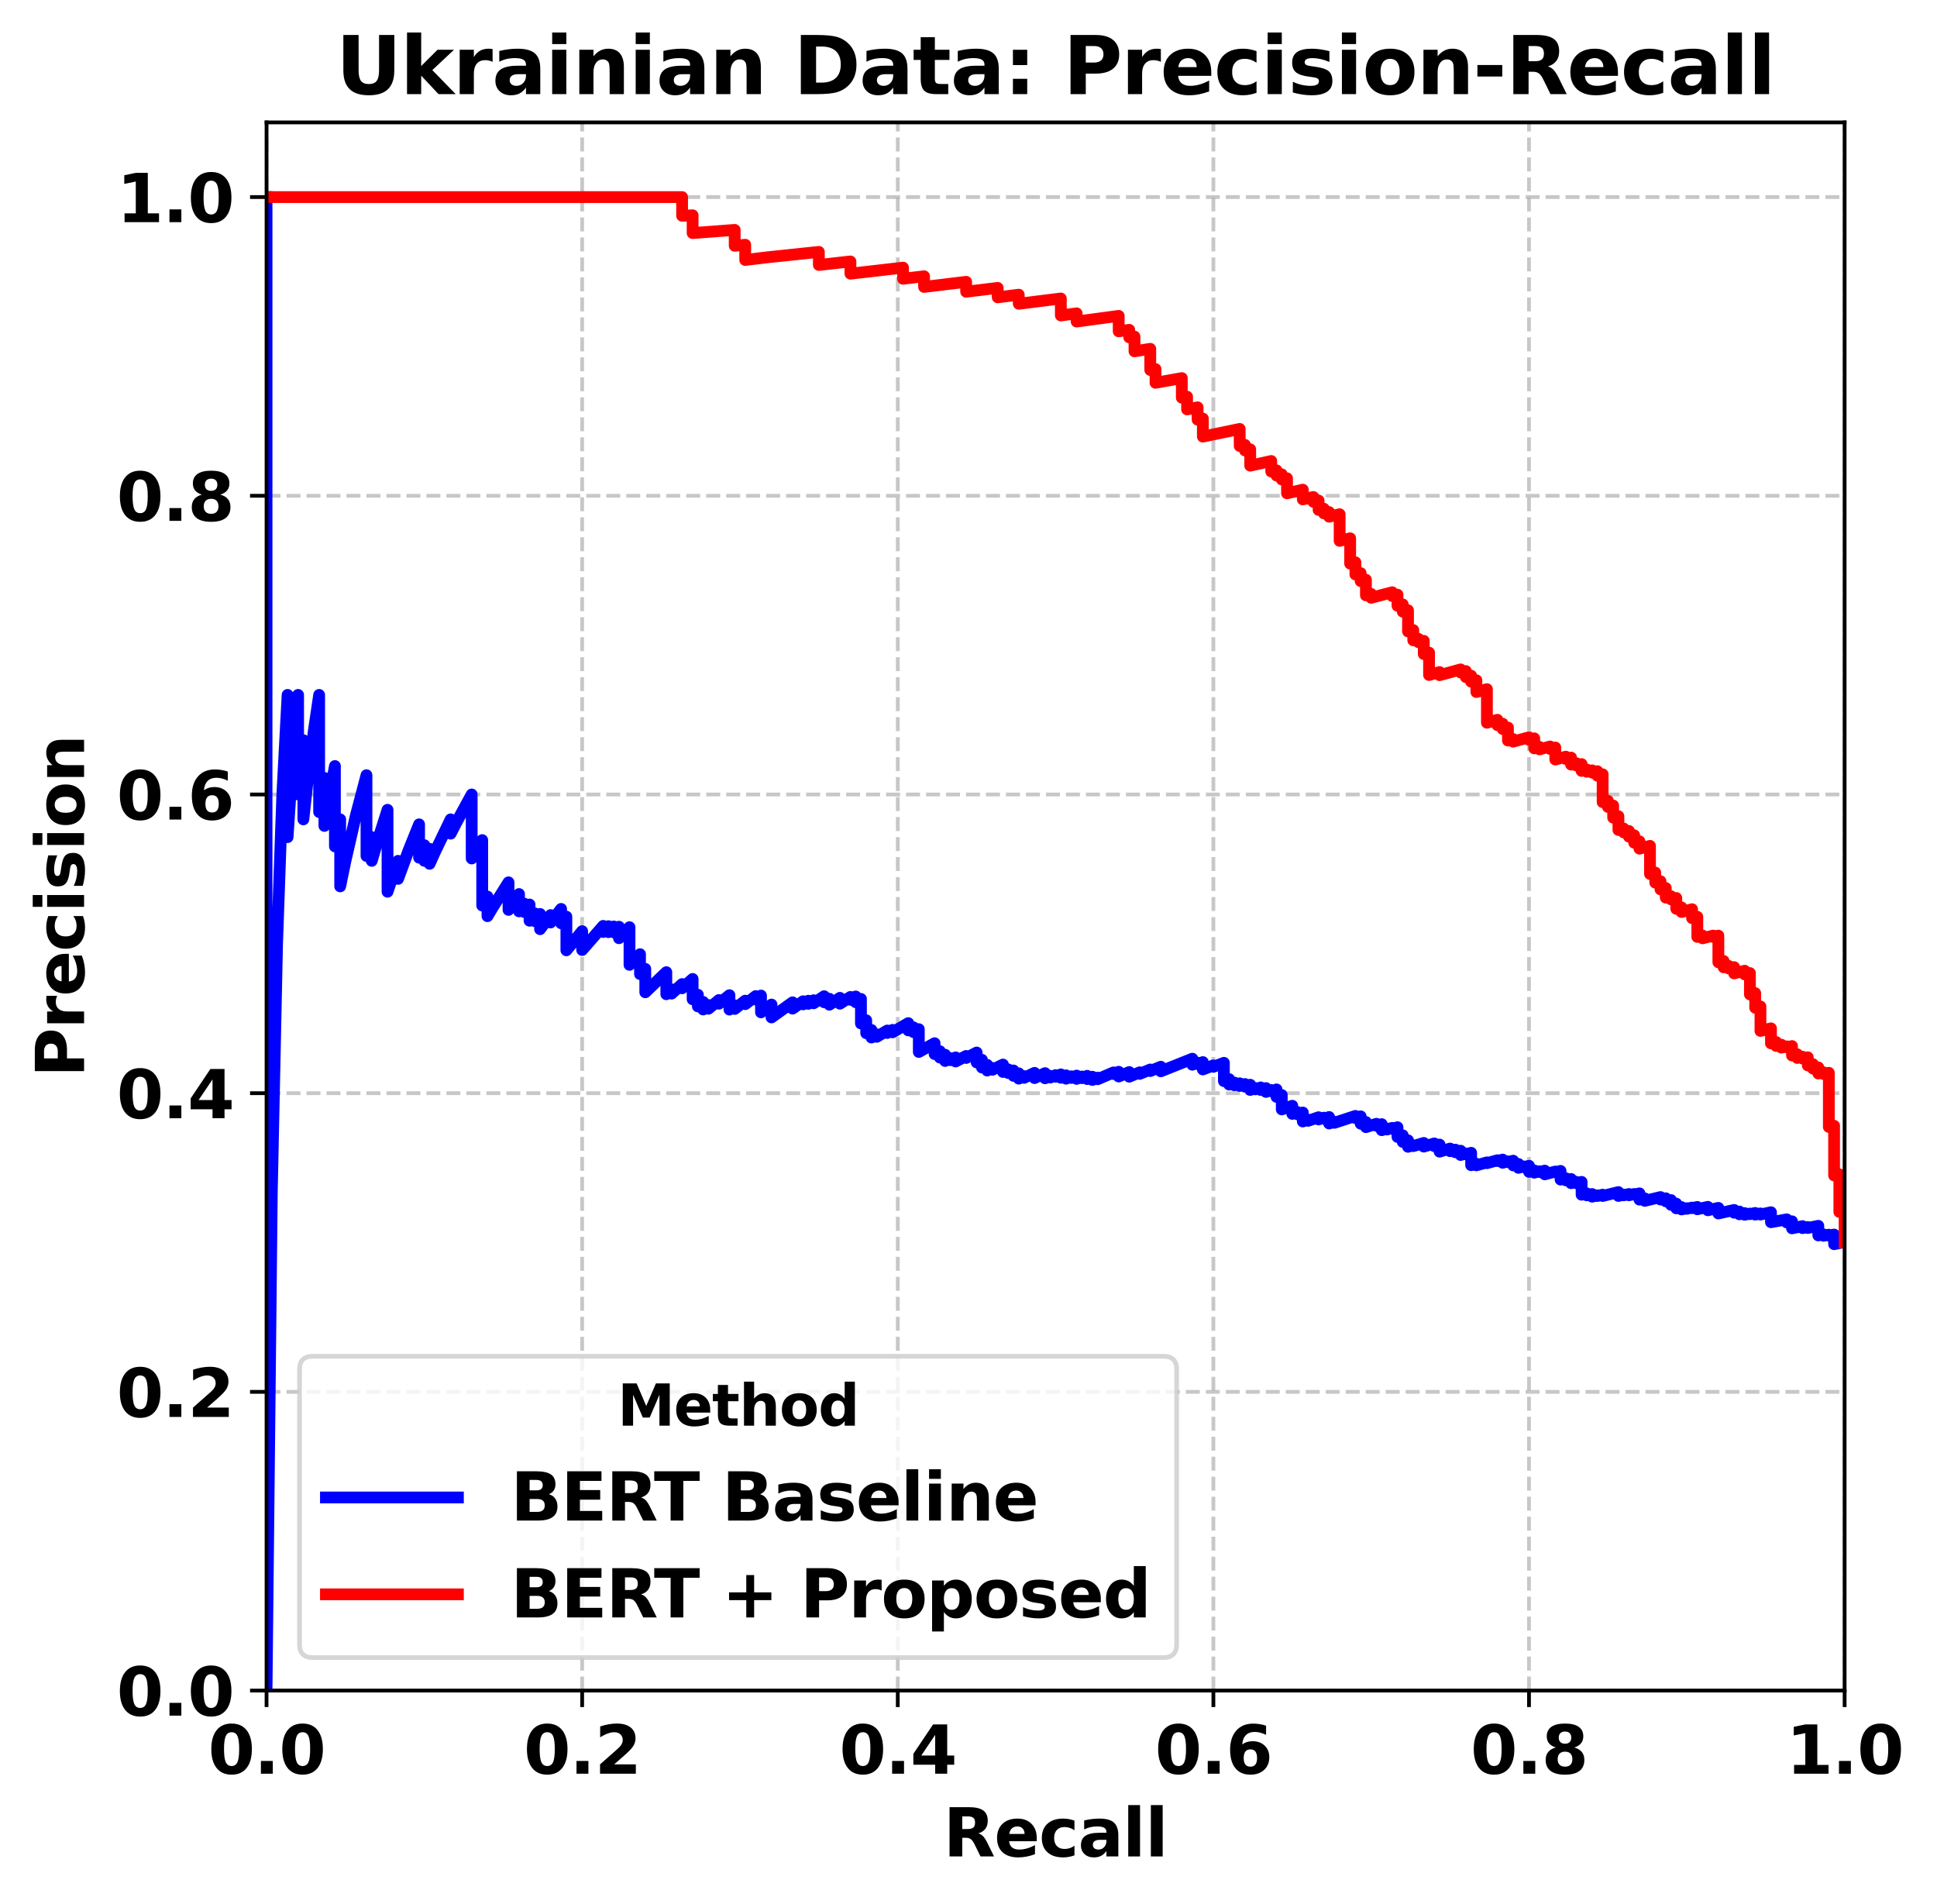 <?xml version="1.0" encoding="utf-8" standalone="no"?>
<!DOCTYPE svg PUBLIC "-//W3C//DTD SVG 1.1//EN"
  "http://www.w3.org/Graphics/SVG/1.1/DTD/svg11.dtd">
<svg xmlns:xlink="http://www.w3.org/1999/xlink" width="410.949pt" height="403.904pt" viewBox="0 0 410.949 403.904" xmlns="http://www.w3.org/2000/svg" version="1.1">
 <defs>
  <style type="text/css">*{stroke-linejoin: round; stroke-linecap: butt}</style>
 </defs>
 <g id="figure_1">
  <g id="patch_1">
   <path d="M 0 403.904 
L 410.949 403.904 
L 410.949 0 
L 0 0 
z
" style="fill: #ffffff"/>
  </g>
  <g id="axes_1">
   <g id="patch_2">
    <path d="M 56.549 358.605 
L 391.349 358.605 
L 391.349 25.965 
L 56.549 25.965 
z
" style="fill: #ffffff"/>
   </g>
   <g id="matplotlib.axis_1">
    <g id="xtick_1">
     <g id="line2d_1">
      <path d="M 56.549 358.605 
L 56.549 25.965 
" clip-path="url(#p1d63644ba1)" style="fill: none; stroke-dasharray: 2.96,1.28; stroke-dashoffset: 0; stroke: #b0b0b0; stroke-opacity: 0.7; stroke-width: 0.8"/>
     </g>
     <g id="line2d_2">
      <defs>
       <path id="m9927cd997a" d="M 0 0 
L 0 3.5 
" style="stroke: #000000; stroke-width: 0.8"/>
      </defs>
      <g>
       <use xlink:href="#m9927cd997a" x="56.549" y="358.605" style="stroke: #000000; stroke-width: 0.8"/>
      </g>
     </g>
     <g id="text_1">
      <!-- 0.0 -->
      <g transform="translate(44.149 376.243) scale(0.14 -0.14)">
       <defs>
        <path id="DejaVuSans-Bold-30" d="M 2944 2338 
Q 2944 3213 2780 3570 
Q 2616 3928 2228 3928 
Q 1841 3928 1675 3570 
Q 1509 3213 1509 2338 
Q 1509 1453 1675 1090 
Q 1841 728 2228 728 
Q 2613 728 2778 1090 
Q 2944 1453 2944 2338 
z
M 4147 2328 
Q 4147 1169 3647 539 
Q 3147 -91 2228 -91 
Q 1306 -91 806 539 
Q 306 1169 306 2328 
Q 306 3491 806 4120 
Q 1306 4750 2228 4750 
Q 3147 4750 3647 4120 
Q 4147 3491 4147 2328 
z
" transform="scale(0.016)"/>
        <path id="DejaVuSans-Bold-2e" d="M 653 1209 
L 1778 1209 
L 1778 0 
L 653 0 
L 653 1209 
z
" transform="scale(0.016)"/>
       </defs>
       <use xlink:href="#DejaVuSans-Bold-30"/>
       <use xlink:href="#DejaVuSans-Bold-2e" x="69.58"/>
       <use xlink:href="#DejaVuSans-Bold-30" x="107.568"/>
      </g>
     </g>
    </g>
    <g id="xtick_2">
     <g id="line2d_3">
      <path d="M 123.509 358.605 
L 123.509 25.965 
" clip-path="url(#p1d63644ba1)" style="fill: none; stroke-dasharray: 2.96,1.28; stroke-dashoffset: 0; stroke: #b0b0b0; stroke-opacity: 0.7; stroke-width: 0.8"/>
     </g>
     <g id="line2d_4">
      <g>
       <use xlink:href="#m9927cd997a" x="123.509" y="358.605" style="stroke: #000000; stroke-width: 0.8"/>
      </g>
     </g>
     <g id="text_2">
      <!-- 0.2 -->
      <g transform="translate(111.109 376.243) scale(0.14 -0.14)">
       <defs>
        <path id="DejaVuSans-Bold-32" d="M 1844 884 
L 3897 884 
L 3897 0 
L 506 0 
L 506 884 
L 2209 2388 
Q 2438 2594 2547 2791 
Q 2656 2988 2656 3200 
Q 2656 3528 2436 3728 
Q 2216 3928 1850 3928 
Q 1569 3928 1234 3808 
Q 900 3688 519 3450 
L 519 4475 
Q 925 4609 1322 4679 
Q 1719 4750 2100 4750 
Q 2938 4750 3402 4381 
Q 3866 4013 3866 3353 
Q 3866 2972 3669 2642 
Q 3472 2313 2841 1759 
L 1844 884 
z
" transform="scale(0.016)"/>
       </defs>
       <use xlink:href="#DejaVuSans-Bold-30"/>
       <use xlink:href="#DejaVuSans-Bold-2e" x="69.58"/>
       <use xlink:href="#DejaVuSans-Bold-32" x="107.568"/>
      </g>
     </g>
    </g>
    <g id="xtick_3">
     <g id="line2d_5">
      <path d="M 190.469 358.605 
L 190.469 25.965 
" clip-path="url(#p1d63644ba1)" style="fill: none; stroke-dasharray: 2.96,1.28; stroke-dashoffset: 0; stroke: #b0b0b0; stroke-opacity: 0.7; stroke-width: 0.8"/>
     </g>
     <g id="line2d_6">
      <g>
       <use xlink:href="#m9927cd997a" x="190.469" y="358.605" style="stroke: #000000; stroke-width: 0.8"/>
      </g>
     </g>
     <g id="text_3">
      <!-- 0.4 -->
      <g transform="translate(178.069 376.243) scale(0.14 -0.14)">
       <defs>
        <path id="DejaVuSans-Bold-34" d="M 2356 3675 
L 1038 1722 
L 2356 1722 
L 2356 3675 
z
M 2156 4666 
L 3494 4666 
L 3494 1722 
L 4159 1722 
L 4159 850 
L 3494 850 
L 3494 0 
L 2356 0 
L 2356 850 
L 288 850 
L 288 1881 
L 2156 4666 
z
" transform="scale(0.016)"/>
       </defs>
       <use xlink:href="#DejaVuSans-Bold-30"/>
       <use xlink:href="#DejaVuSans-Bold-2e" x="69.58"/>
       <use xlink:href="#DejaVuSans-Bold-34" x="107.568"/>
      </g>
     </g>
    </g>
    <g id="xtick_4">
     <g id="line2d_7">
      <path d="M 257.429 358.605 
L 257.429 25.965 
" clip-path="url(#p1d63644ba1)" style="fill: none; stroke-dasharray: 2.96,1.28; stroke-dashoffset: 0; stroke: #b0b0b0; stroke-opacity: 0.7; stroke-width: 0.8"/>
     </g>
     <g id="line2d_8">
      <g>
       <use xlink:href="#m9927cd997a" x="257.429" y="358.605" style="stroke: #000000; stroke-width: 0.8"/>
      </g>
     </g>
     <g id="text_4">
      <!-- 0.6 -->
      <g transform="translate(245.029 376.243) scale(0.14 -0.14)">
       <defs>
        <path id="DejaVuSans-Bold-36" d="M 2316 2303 
Q 2000 2303 1842 2098 
Q 1684 1894 1684 1484 
Q 1684 1075 1842 870 
Q 2000 666 2316 666 
Q 2634 666 2792 870 
Q 2950 1075 2950 1484 
Q 2950 1894 2792 2098 
Q 2634 2303 2316 2303 
z
M 3803 4544 
L 3803 3681 
Q 3506 3822 3243 3889 
Q 2981 3956 2731 3956 
Q 2194 3956 1894 3657 
Q 1594 3359 1544 2772 
Q 1750 2925 1990 3001 
Q 2231 3078 2516 3078 
Q 3231 3078 3670 2659 
Q 4109 2241 4109 1563 
Q 4109 813 3618 361 
Q 3128 -91 2303 -91 
Q 1394 -91 895 523 
Q 397 1138 397 2266 
Q 397 3422 980 4083 
Q 1563 4744 2578 4744 
Q 2900 4744 3203 4694 
Q 3506 4644 3803 4544 
z
" transform="scale(0.016)"/>
       </defs>
       <use xlink:href="#DejaVuSans-Bold-30"/>
       <use xlink:href="#DejaVuSans-Bold-2e" x="69.58"/>
       <use xlink:href="#DejaVuSans-Bold-36" x="107.568"/>
      </g>
     </g>
    </g>
    <g id="xtick_5">
     <g id="line2d_9">
      <path d="M 324.389 358.605 
L 324.389 25.965 
" clip-path="url(#p1d63644ba1)" style="fill: none; stroke-dasharray: 2.96,1.28; stroke-dashoffset: 0; stroke: #b0b0b0; stroke-opacity: 0.7; stroke-width: 0.8"/>
     </g>
     <g id="line2d_10">
      <g>
       <use xlink:href="#m9927cd997a" x="324.389" y="358.605" style="stroke: #000000; stroke-width: 0.8"/>
      </g>
     </g>
     <g id="text_5">
      <!-- 0.8 -->
      <g transform="translate(311.989 376.243) scale(0.14 -0.14)">
       <defs>
        <path id="DejaVuSans-Bold-38" d="M 2228 2088 
Q 1891 2088 1709 1903 
Q 1528 1719 1528 1375 
Q 1528 1031 1709 848 
Q 1891 666 2228 666 
Q 2563 666 2741 848 
Q 2919 1031 2919 1375 
Q 2919 1722 2741 1905 
Q 2563 2088 2228 2088 
z
M 1350 2484 
Q 925 2613 709 2878 
Q 494 3144 494 3541 
Q 494 4131 934 4440 
Q 1375 4750 2228 4750 
Q 3075 4750 3515 4442 
Q 3956 4134 3956 3541 
Q 3956 3144 3739 2878 
Q 3522 2613 3097 2484 
Q 3572 2353 3814 2058 
Q 4056 1763 4056 1313 
Q 4056 619 3595 264 
Q 3134 -91 2228 -91 
Q 1319 -91 855 264 
Q 391 619 391 1313 
Q 391 1763 633 2058 
Q 875 2353 1350 2484 
z
M 1631 3419 
Q 1631 3141 1786 2991 
Q 1941 2841 2228 2841 
Q 2509 2841 2662 2991 
Q 2816 3141 2816 3419 
Q 2816 3697 2662 3845 
Q 2509 3994 2228 3994 
Q 1941 3994 1786 3844 
Q 1631 3694 1631 3419 
z
" transform="scale(0.016)"/>
       </defs>
       <use xlink:href="#DejaVuSans-Bold-30"/>
       <use xlink:href="#DejaVuSans-Bold-2e" x="69.58"/>
       <use xlink:href="#DejaVuSans-Bold-38" x="107.568"/>
      </g>
     </g>
    </g>
    <g id="xtick_6">
     <g id="line2d_11">
      <path d="M 391.349 358.605 
L 391.349 25.965 
" clip-path="url(#p1d63644ba1)" style="fill: none; stroke-dasharray: 2.96,1.28; stroke-dashoffset: 0; stroke: #b0b0b0; stroke-opacity: 0.7; stroke-width: 0.8"/>
     </g>
     <g id="line2d_12">
      <g>
       <use xlink:href="#m9927cd997a" x="391.349" y="358.605" style="stroke: #000000; stroke-width: 0.8"/>
      </g>
     </g>
     <g id="text_6">
      <!-- 1.0 -->
      <g transform="translate(378.949 376.243) scale(0.14 -0.14)">
       <defs>
        <path id="DejaVuSans-Bold-31" d="M 750 831 
L 1813 831 
L 1813 3847 
L 722 3622 
L 722 4441 
L 1806 4666 
L 2950 4666 
L 2950 831 
L 4013 831 
L 4013 0 
L 750 0 
L 750 831 
z
" transform="scale(0.016)"/>
       </defs>
       <use xlink:href="#DejaVuSans-Bold-31"/>
       <use xlink:href="#DejaVuSans-Bold-2e" x="69.58"/>
       <use xlink:href="#DejaVuSans-Bold-30" x="107.568"/>
      </g>
     </g>
    </g>
    <g id="text_7">
     <!-- Recall -->
     <g transform="translate(200.138 393.793) scale(0.14 -0.14)">
      <defs>
       <path id="DejaVuSans-Bold-52" d="M 2297 2597 
Q 2675 2597 2839 2737 
Q 3003 2878 3003 3200 
Q 3003 3519 2839 3656 
Q 2675 3794 2297 3794 
L 1791 3794 
L 1791 2597 
L 2297 2597 
z
M 1791 1766 
L 1791 0 
L 588 0 
L 588 4666 
L 2425 4666 
Q 3347 4666 3776 4356 
Q 4206 4047 4206 3378 
Q 4206 2916 3982 2619 
Q 3759 2322 3309 2181 
Q 3556 2125 3751 1926 
Q 3947 1728 4147 1325 
L 4800 0 
L 3519 0 
L 2950 1159 
Q 2778 1509 2601 1637 
Q 2425 1766 2131 1766 
L 1791 1766 
z
" transform="scale(0.016)"/>
       <path id="DejaVuSans-Bold-65" d="M 4031 1759 
L 4031 1441 
L 1416 1441 
Q 1456 1047 1700 850 
Q 1944 653 2381 653 
Q 2734 653 3104 758 
Q 3475 863 3866 1075 
L 3866 213 
Q 3469 63 3072 -14 
Q 2675 -91 2278 -91 
Q 1328 -91 801 392 
Q 275 875 275 1747 
Q 275 2603 792 3093 
Q 1309 3584 2216 3584 
Q 3041 3584 3536 3087 
Q 4031 2591 4031 1759 
z
M 2881 2131 
Q 2881 2450 2695 2645 
Q 2509 2841 2209 2841 
Q 1884 2841 1681 2658 
Q 1478 2475 1428 2131 
L 2881 2131 
z
" transform="scale(0.016)"/>
       <path id="DejaVuSans-Bold-63" d="M 3366 3391 
L 3366 2478 
Q 3138 2634 2908 2709 
Q 2678 2784 2431 2784 
Q 1963 2784 1702 2511 
Q 1441 2238 1441 1747 
Q 1441 1256 1702 982 
Q 1963 709 2431 709 
Q 2694 709 2930 787 
Q 3166 866 3366 1019 
L 3366 103 
Q 3103 6 2833 -42 
Q 2563 -91 2291 -91 
Q 1344 -91 809 395 
Q 275 881 275 1747 
Q 275 2613 809 3098 
Q 1344 3584 2291 3584 
Q 2566 3584 2833 3536 
Q 3100 3488 3366 3391 
z
" transform="scale(0.016)"/>
       <path id="DejaVuSans-Bold-61" d="M 2106 1575 
Q 1756 1575 1579 1456 
Q 1403 1338 1403 1106 
Q 1403 894 1545 773 
Q 1688 653 1941 653 
Q 2256 653 2472 879 
Q 2688 1106 2688 1447 
L 2688 1575 
L 2106 1575 
z
M 3816 1997 
L 3816 0 
L 2688 0 
L 2688 519 
Q 2463 200 2181 54 
Q 1900 -91 1497 -91 
Q 953 -91 614 226 
Q 275 544 275 1050 
Q 275 1666 698 1953 
Q 1122 2241 2028 2241 
L 2688 2241 
L 2688 2328 
Q 2688 2594 2478 2717 
Q 2269 2841 1825 2841 
Q 1466 2841 1156 2769 
Q 847 2697 581 2553 
L 581 3406 
Q 941 3494 1303 3539 
Q 1666 3584 2028 3584 
Q 2975 3584 3395 3211 
Q 3816 2838 3816 1997 
z
" transform="scale(0.016)"/>
       <path id="DejaVuSans-Bold-6c" d="M 538 4863 
L 1656 4863 
L 1656 0 
L 538 0 
L 538 4863 
z
" transform="scale(0.016)"/>
      </defs>
      <use xlink:href="#DejaVuSans-Bold-52"/>
      <use xlink:href="#DejaVuSans-Bold-65" x="77.002"/>
      <use xlink:href="#DejaVuSans-Bold-63" x="144.824"/>
      <use xlink:href="#DejaVuSans-Bold-61" x="204.102"/>
      <use xlink:href="#DejaVuSans-Bold-6c" x="271.582"/>
      <use xlink:href="#DejaVuSans-Bold-6c" x="305.859"/>
     </g>
    </g>
   </g>
   <g id="matplotlib.axis_2">
    <g id="ytick_1">
     <g id="line2d_13">
      <path d="M 56.549 358.605 
L 391.349 358.605 
" clip-path="url(#p1d63644ba1)" style="fill: none; stroke-dasharray: 2.96,1.28; stroke-dashoffset: 0; stroke: #b0b0b0; stroke-opacity: 0.7; stroke-width: 0.8"/>
     </g>
     <g id="line2d_14">
      <defs>
       <path id="m880a84d502" d="M 0 0 
L -3.5 0 
" style="stroke: #000000; stroke-width: 0.8"/>
      </defs>
      <g>
       <use xlink:href="#m880a84d502" x="56.549" y="358.605" style="stroke: #000000; stroke-width: 0.8"/>
      </g>
     </g>
     <g id="text_8">
      <!-- 0.0 -->
      <g transform="translate(24.749 363.924) scale(0.14 -0.14)">
       <use xlink:href="#DejaVuSans-Bold-30"/>
       <use xlink:href="#DejaVuSans-Bold-2e" x="69.58"/>
       <use xlink:href="#DejaVuSans-Bold-30" x="107.568"/>
      </g>
     </g>
    </g>
    <g id="ytick_2">
     <g id="line2d_15">
      <path d="M 56.549 295.245 
L 391.349 295.245 
" clip-path="url(#p1d63644ba1)" style="fill: none; stroke-dasharray: 2.96,1.28; stroke-dashoffset: 0; stroke: #b0b0b0; stroke-opacity: 0.7; stroke-width: 0.8"/>
     </g>
     <g id="line2d_16">
      <g>
       <use xlink:href="#m880a84d502" x="56.549" y="295.245" style="stroke: #000000; stroke-width: 0.8"/>
      </g>
     </g>
     <g id="text_9">
      <!-- 0.2 -->
      <g transform="translate(24.749 300.564) scale(0.14 -0.14)">
       <use xlink:href="#DejaVuSans-Bold-30"/>
       <use xlink:href="#DejaVuSans-Bold-2e" x="69.58"/>
       <use xlink:href="#DejaVuSans-Bold-32" x="107.568"/>
      </g>
     </g>
    </g>
    <g id="ytick_3">
     <g id="line2d_17">
      <path d="M 56.549 231.885 
L 391.349 231.885 
" clip-path="url(#p1d63644ba1)" style="fill: none; stroke-dasharray: 2.96,1.28; stroke-dashoffset: 0; stroke: #b0b0b0; stroke-opacity: 0.7; stroke-width: 0.8"/>
     </g>
     <g id="line2d_18">
      <g>
       <use xlink:href="#m880a84d502" x="56.549" y="231.885" style="stroke: #000000; stroke-width: 0.8"/>
      </g>
     </g>
     <g id="text_10">
      <!-- 0.4 -->
      <g transform="translate(24.749 237.204) scale(0.14 -0.14)">
       <use xlink:href="#DejaVuSans-Bold-30"/>
       <use xlink:href="#DejaVuSans-Bold-2e" x="69.58"/>
       <use xlink:href="#DejaVuSans-Bold-34" x="107.568"/>
      </g>
     </g>
    </g>
    <g id="ytick_4">
     <g id="line2d_19">
      <path d="M 56.549 168.525 
L 391.349 168.525 
" clip-path="url(#p1d63644ba1)" style="fill: none; stroke-dasharray: 2.96,1.28; stroke-dashoffset: 0; stroke: #b0b0b0; stroke-opacity: 0.7; stroke-width: 0.8"/>
     </g>
     <g id="line2d_20">
      <g>
       <use xlink:href="#m880a84d502" x="56.549" y="168.525" style="stroke: #000000; stroke-width: 0.8"/>
      </g>
     </g>
     <g id="text_11">
      <!-- 0.6 -->
      <g transform="translate(24.749 173.844) scale(0.14 -0.14)">
       <use xlink:href="#DejaVuSans-Bold-30"/>
       <use xlink:href="#DejaVuSans-Bold-2e" x="69.58"/>
       <use xlink:href="#DejaVuSans-Bold-36" x="107.568"/>
      </g>
     </g>
    </g>
    <g id="ytick_5">
     <g id="line2d_21">
      <path d="M 56.549 105.165 
L 391.349 105.165 
" clip-path="url(#p1d63644ba1)" style="fill: none; stroke-dasharray: 2.96,1.28; stroke-dashoffset: 0; stroke: #b0b0b0; stroke-opacity: 0.7; stroke-width: 0.8"/>
     </g>
     <g id="line2d_22">
      <g>
       <use xlink:href="#m880a84d502" x="56.549" y="105.165" style="stroke: #000000; stroke-width: 0.8"/>
      </g>
     </g>
     <g id="text_12">
      <!-- 0.8 -->
      <g transform="translate(24.749 110.484) scale(0.14 -0.14)">
       <use xlink:href="#DejaVuSans-Bold-30"/>
       <use xlink:href="#DejaVuSans-Bold-2e" x="69.58"/>
       <use xlink:href="#DejaVuSans-Bold-38" x="107.568"/>
      </g>
     </g>
    </g>
    <g id="ytick_6">
     <g id="line2d_23">
      <path d="M 56.549 41.805 
L 391.349 41.805 
" clip-path="url(#p1d63644ba1)" style="fill: none; stroke-dasharray: 2.96,1.28; stroke-dashoffset: 0; stroke: #b0b0b0; stroke-opacity: 0.7; stroke-width: 0.8"/>
     </g>
     <g id="line2d_24">
      <g>
       <use xlink:href="#m880a84d502" x="56.549" y="41.805" style="stroke: #000000; stroke-width: 0.8"/>
      </g>
     </g>
     <g id="text_13">
      <!-- 1.0 -->
      <g transform="translate(24.749 47.124) scale(0.14 -0.14)">
       <use xlink:href="#DejaVuSans-Bold-31"/>
       <use xlink:href="#DejaVuSans-Bold-2e" x="69.58"/>
       <use xlink:href="#DejaVuSans-Bold-30" x="107.568"/>
      </g>
     </g>
    </g>
    <g id="text_14">
     <!-- Precision -->
     <g transform="translate(17.838 228.524) rotate(-90) scale(0.14 -0.14)">
      <defs>
       <path id="DejaVuSans-Bold-50" d="M 588 4666 
L 2584 4666 
Q 3475 4666 3951 4270 
Q 4428 3875 4428 3144 
Q 4428 2409 3951 2014 
Q 3475 1619 2584 1619 
L 1791 1619 
L 1791 0 
L 588 0 
L 588 4666 
z
M 1791 3794 
L 1791 2491 
L 2456 2491 
Q 2806 2491 2997 2661 
Q 3188 2831 3188 3144 
Q 3188 3456 2997 3625 
Q 2806 3794 2456 3794 
L 1791 3794 
z
" transform="scale(0.016)"/>
       <path id="DejaVuSans-Bold-72" d="M 3138 2547 
Q 2991 2616 2845 2648 
Q 2700 2681 2553 2681 
Q 2122 2681 1889 2404 
Q 1656 2128 1656 1613 
L 1656 0 
L 538 0 
L 538 3500 
L 1656 3500 
L 1656 2925 
Q 1872 3269 2151 3426 
Q 2431 3584 2822 3584 
Q 2878 3584 2943 3579 
Q 3009 3575 3134 3559 
L 3138 2547 
z
" transform="scale(0.016)"/>
       <path id="DejaVuSans-Bold-69" d="M 538 3500 
L 1656 3500 
L 1656 0 
L 538 0 
L 538 3500 
z
M 538 4863 
L 1656 4863 
L 1656 3950 
L 538 3950 
L 538 4863 
z
" transform="scale(0.016)"/>
       <path id="DejaVuSans-Bold-73" d="M 3272 3391 
L 3272 2541 
Q 2913 2691 2578 2766 
Q 2244 2841 1947 2841 
Q 1628 2841 1473 2761 
Q 1319 2681 1319 2516 
Q 1319 2381 1436 2309 
Q 1553 2238 1856 2203 
L 2053 2175 
Q 2913 2066 3209 1816 
Q 3506 1566 3506 1031 
Q 3506 472 3093 190 
Q 2681 -91 1863 -91 
Q 1516 -91 1145 -36 
Q 775 19 384 128 
L 384 978 
Q 719 816 1070 734 
Q 1422 653 1784 653 
Q 2113 653 2278 743 
Q 2444 834 2444 1013 
Q 2444 1163 2330 1236 
Q 2216 1309 1875 1350 
L 1678 1375 
Q 931 1469 631 1722 
Q 331 1975 331 2491 
Q 331 3047 712 3315 
Q 1094 3584 1881 3584 
Q 2191 3584 2531 3537 
Q 2872 3491 3272 3391 
z
" transform="scale(0.016)"/>
       <path id="DejaVuSans-Bold-6f" d="M 2203 2784 
Q 1831 2784 1636 2517 
Q 1441 2250 1441 1747 
Q 1441 1244 1636 976 
Q 1831 709 2203 709 
Q 2569 709 2762 976 
Q 2956 1244 2956 1747 
Q 2956 2250 2762 2517 
Q 2569 2784 2203 2784 
z
M 2203 3584 
Q 3106 3584 3614 3096 
Q 4122 2609 4122 1747 
Q 4122 884 3614 396 
Q 3106 -91 2203 -91 
Q 1297 -91 786 396 
Q 275 884 275 1747 
Q 275 2609 786 3096 
Q 1297 3584 2203 3584 
z
" transform="scale(0.016)"/>
       <path id="DejaVuSans-Bold-6e" d="M 4056 2131 
L 4056 0 
L 2931 0 
L 2931 347 
L 2931 1631 
Q 2931 2084 2911 2256 
Q 2891 2428 2841 2509 
Q 2775 2619 2662 2680 
Q 2550 2741 2406 2741 
Q 2056 2741 1856 2470 
Q 1656 2200 1656 1722 
L 1656 0 
L 538 0 
L 538 3500 
L 1656 3500 
L 1656 2988 
Q 1909 3294 2193 3439 
Q 2478 3584 2822 3584 
Q 3428 3584 3742 3212 
Q 4056 2841 4056 2131 
z
" transform="scale(0.016)"/>
      </defs>
      <use xlink:href="#DejaVuSans-Bold-50"/>
      <use xlink:href="#DejaVuSans-Bold-72" x="73.291"/>
      <use xlink:href="#DejaVuSans-Bold-65" x="122.607"/>
      <use xlink:href="#DejaVuSans-Bold-63" x="190.43"/>
      <use xlink:href="#DejaVuSans-Bold-69" x="249.707"/>
      <use xlink:href="#DejaVuSans-Bold-73" x="283.984"/>
      <use xlink:href="#DejaVuSans-Bold-69" x="343.506"/>
      <use xlink:href="#DejaVuSans-Bold-6f" x="377.783"/>
      <use xlink:href="#DejaVuSans-Bold-6e" x="446.484"/>
     </g>
    </g>
   </g>
   <g id="line2d_25">
    <path d="M 391.349 263.565 
L 391.349 263.47 
L 389.117 263.915 
L 389.117 263.82 
L 389.117 261.878 
L 388.001 262.103 
L 388.001 262.004 
L 388.001 261.905 
L 386.885 262.131 
L 386.885 262.032 
L 386.885 261.833 
L 385.769 262.06 
L 385.769 261.96 
L 385.769 260.023 
L 383.537 260.484 
L 383.537 260.381 
L 383.537 260.277 
L 382.421 260.508 
L 382.421 260.404 
L 382.421 260.09 
L 380.189 260.556 
L 380.189 260.452 
L 380.189 259.069 
L 379.073 259.305 
L 379.073 259.197 
L 379.073 258.654 
L 375.725 259.258 
L 375.725 257.144 
L 373.493 257.628 
L 373.493 257.514 
L 373.493 257.4 
L 372.377 257.643 
L 372.377 257.301 
L 371.261 257.545 
L 371.261 257.43 
L 370.145 257.675 
L 370.145 257.33 
L 369.029 257.576 
L 369.029 256.997 
L 367.913 257.244 
L 367.913 256.659 
L 364.565 257.405 
L 364.565 256.22 
L 362.333 256.724 
L 362.333 256.001 
L 360.101 256.509 
L 360.101 256.023 
L 358.985 256.278 
L 358.985 256.156 
L 357.869 256.412 
L 357.869 256.29 
L 356.753 256.546 
L 356.753 256.055 
L 355.637 256.313 
L 355.637 255.318 
L 354.521 255.578 
L 354.521 254.564 
L 353.405 254.826 
L 353.405 254.183 
L 352.289 254.447 
L 352.289 253.927 
L 348.941 254.724 
L 348.941 254.201 
L 347.825 254.468 
L 347.825 253.14 
L 346.709 253.41 
L 346.709 253.275 
L 345.593 253.546 
L 345.593 253.276 
L 344.477 253.548 
L 344.477 253.413 
L 343.361 253.686 
L 343.361 252.868 
L 340.013 253.694 
L 340.013 253.419 
L 338.897 253.696 
L 338.897 253.559 
L 337.781 253.837 
L 337.781 253.284 
L 336.665 253.563 
L 336.665 253.145 
L 335.549 253.426 
L 335.549 250.703 
L 334.433 250.988 
L 334.433 250.694 
L 333.317 250.98 
L 333.317 250.088 
L 332.201 250.376 
L 332.201 249.925 
L 331.085 250.215 
L 331.085 248.375 
L 329.969 248.668 
L 329.969 248.512 
L 327.737 249.1 
L 327.737 248.315 
L 326.621 248.612 
L 326.621 248.454 
L 325.505 248.751 
L 325.505 248.275 
L 324.389 248.574 
L 324.389 247.285 
L 323.273 247.586 
L 323.273 247.423 
L 322.157 247.725 
L 322.157 246.904 
L 321.041 247.208 
L 321.041 246.208 
L 319.925 246.514 
L 319.925 246.346 
L 318.809 246.653 
L 318.809 245.976 
L 317.693 246.285 
L 317.693 246.115 
L 315.461 246.737 
L 315.461 246.566 
L 313.229 247.193 
L 313.229 246.851 
L 312.113 247.166 
L 312.113 244.537 
L 310.997 244.857 
L 310.997 244.677 
L 309.881 244.998 
L 309.881 244.093 
L 308.765 244.416 
L 308.765 243.867 
L 307.649 244.191 
L 307.649 243.638 
L 305.417 244.291 
L 305.417 242.792 
L 304.301 243.122 
L 304.301 242.55 
L 302.069 243.215 
L 302.069 242.445 
L 299.837 243.116 
L 299.837 242.923 
L 298.721 243.26 
L 298.721 241.89 
L 297.605 242.23 
L 297.605 240.828 
L 296.489 241.171 
L 296.489 239.111 
L 295.373 239.457 
L 295.373 239.248 
L 294.257 239.596 
L 294.257 239.386 
L 293.141 239.735 
L 293.141 238.459 
L 292.025 238.812 
L 292.025 238.381 
L 289.793 239.091 
L 289.793 238.002 
L 288.677 238.36 
L 288.677 236.804 
L 287.561 237.165 
L 287.561 236.714 
L 283.097 238.174 
L 283.097 237.948 
L 281.981 238.317 
L 281.981 236.945 
L 280.865 237.316 
L 280.865 237.085 
L 279.749 237.458 
L 279.749 236.993 
L 277.517 237.745 
L 277.517 237.512 
L 276.401 237.89 
L 276.401 235.993 
L 275.285 236.375 
L 275.285 235.892 
L 274.169 236.277 
L 274.169 234.557 
L 271.937 235.334 
L 271.937 232.278 
L 270.821 232.672 
L 270.821 231.088 
L 269.705 231.486 
L 269.705 231.218 
L 268.589 231.618 
L 268.589 230.809 
L 267.473 231.211 
L 267.473 230.667 
L 266.357 231.071 
L 266.357 230.798 
L 265.241 231.204 
L 265.241 230.099 
L 264.125 230.508 
L 264.125 229.949 
L 263.009 230.36 
L 263.009 229.797 
L 261.893 230.211 
L 261.893 229.643 
L 260.777 230.059 
L 260.777 228.909 
L 259.661 229.328 
L 259.661 225.447 
L 257.429 226.299 
L 257.429 225.991 
L 255.197 226.852 
L 255.197 225.295 
L 254.081 225.73 
L 254.081 225.414 
L 252.965 225.851 
L 252.965 224.575 
L 246.269 227.249 
L 246.269 226.281 
L 244.037 227.192 
L 244.037 226.867 
L 241.805 227.787 
L 241.805 227.461 
L 239.573 228.392 
L 239.573 227.405 
L 237.341 228.348 
L 237.341 227.348 
L 236.225 227.824 
L 236.225 227.488 
L 232.877 228.931 
L 232.877 228.594 
L 231.761 229.08 
L 231.761 228.402 
L 230.645 228.892 
L 230.645 228.207 
L 229.529 228.701 
L 229.529 228.356 
L 228.413 228.852 
L 228.413 228.158 
L 227.297 228.658 
L 227.297 228.309 
L 226.181 228.811 
L 226.181 228.108 
L 225.065 228.614 
L 225.065 227.904 
L 223.949 228.414 
L 223.949 228.056 
L 222.833 228.569 
L 222.833 228.21 
L 221.717 228.726 
L 221.717 227.638 
L 219.485 228.682 
L 219.485 227.578 
L 217.253 228.636 
L 217.253 228.265 
L 216.137 228.799 
L 216.137 227.674 
L 215.021 228.212 
L 215.021 227.069 
L 213.905 227.612 
L 213.905 226.839 
L 212.789 227.386 
L 212.789 225.815 
L 210.557 226.923 
L 210.557 226.526 
L 209.441 227.085 
L 209.441 225.879 
L 208.325 226.443 
L 208.325 224.802 
L 207.209 225.372 
L 207.209 223.264 
L 204.977 224.419 
L 204.977 223.991 
L 202.745 225.162 
L 202.745 224.299 
L 201.629 224.891 
L 201.629 224.456 
L 200.513 225.052 
L 200.513 223.73 
L 199.397 224.333 
L 199.397 222.985 
L 198.281 223.593 
L 198.281 221.289 
L 194.933 223.146 
L 194.933 218.308 
L 193.817 218.941 
L 193.817 217.932 
L 192.701 218.571 
L 192.701 217.032 
L 189.353 218.979 
L 189.353 218.46 
L 188.237 219.119 
L 188.237 218.596 
L 186.005 219.931 
L 186.005 219.405 
L 184.889 220.081 
L 184.889 218.482 
L 183.773 219.164 
L 183.773 216.42 
L 182.657 217.11 
L 182.657 211.891 
L 181.541 212.591 
L 181.541 211.379 
L 180.425 212.085 
L 180.425 211.472 
L 178.193 212.904 
L 178.193 211.664 
L 175.961 213.122 
L 175.961 211.863 
L 174.845 212.602 
L 174.845 211.321 
L 172.613 212.821 
L 172.613 212.173 
L 171.497 212.934 
L 171.497 212.281 
L 170.381 213.049 
L 170.381 212.39 
L 168.149 213.948 
L 168.149 212.615 
L 163.685 215.822 
L 163.685 213.09 
L 161.453 214.745 
L 161.453 211.184 
L 160.337 212.026 
L 160.337 211.293 
L 158.105 213.005 
L 158.105 212.266 
L 155.873 214.015 
L 155.873 213.269 
L 154.757 214.158 
L 154.757 211.101 
L 152.525 212.911 
L 152.525 212.128 
L 150.293 213.979 
L 150.293 213.189 
L 149.177 214.131 
L 149.177 212.525 
L 148.061 213.479 
L 148.061 211.005 
L 146.945 211.972 
L 146.945 207.659 
L 144.713 209.634 
L 144.713 208.742 
L 142.481 210.765 
L 142.481 209.864 
L 141.365 210.895 
L 141.365 206.221 
L 136.901 210.491 
L 136.901 205.521 
L 135.785 206.627 
L 135.785 202.405 
L 133.553 204.667 
L 133.553 196.685 
L 131.321 199.014 
L 131.321 196.578 
L 130.205 197.768 
L 130.205 196.522 
L 129.089 197.73 
L 129.089 196.464 
L 127.973 197.691 
L 127.973 196.404 
L 123.509 201.514 
L 123.509 197.521 
L 120.161 201.583 
L 120.161 194.445 
L 119.045 195.846 
L 119.045 192.804 
L 116.813 195.68 
L 116.813 194.113 
L 114.581 197.099 
L 114.581 193.869 
L 113.465 195.405 
L 113.465 193.74 
L 112.349 195.306 
L 112.349 191.869 
L 111.233 193.465 
L 111.233 191.689 
L 110.117 193.318 
L 110.117 189.645 
L 107.885 193.005 
L 107.885 187.161 
L 104.537 192.479 
L 103.421 194.339 
L 103.421 190.18 
L 102.305 192.082 
L 102.305 178.205 
L 100.073 182.103 
L 100.073 168.525 
L 96.725 174.657 
L 95.609 176.835 
L 95.609 173.805 
L 92.261 180.753 
L 91.145 183.234 
L 91.145 180.045 
L 90.029 182.605 
L 90.029 179.285 
L 88.913 181.928 
L 88.913 174.861 
L 86.681 180.405 
L 84.449 186.431 
L 84.449 182.605 
L 82.217 189.154 
L 82.217 171.775 
L 79.985 178.8 
L 78.869 182.605 
L 78.869 177.577 
L 77.753 181.57 
L 77.753 164.438 
L 75.521 172.895 
L 73.289 182.605 
L 72.173 188.021 
L 72.173 173.805 
L 71.057 179.545 
L 71.057 162.491 
L 69.941 168.525 
L 68.825 175.195 
L 68.825 165.005 
L 67.709 172.252 
L 67.709 147.405 
L 66.593 154.948 
L 65.477 163.652 
L 64.361 173.805 
L 64.361 157.005 
L 63.245 168.525 
L 63.245 147.405 
L 62.129 160.605 
L 61.013 177.577 
L 61.013 147.405 
L 59.897 168.525 
L 58.781 200.205 
L 57.665 253.005 
L 56.549 358.605 
L 56.549 41.805 
L 56.549 41.805 
" clip-path="url(#p1d63644ba1)" style="fill: none; stroke: #0000ff; stroke-width: 2.5; stroke-linecap: square"/>
   </g>
   <g id="line2d_26">
    <path d="M 391.349 263.565 
L 391.349 256.849 
L 390.233 257.08 
L 390.233 256.971 
L 390.233 249.099 
L 389.117 249.339 
L 389.117 238.8 
L 388.001 239.051 
L 388.001 227.561 
L 386.885 227.82 
L 386.885 227.455 
L 385.769 227.715 
L 385.769 226.419 
L 384.653 226.68 
L 384.653 225.739 
L 383.537 226.002 
L 383.537 224.275 
L 382.421 224.539 
L 382.421 224.15 
L 381.305 224.415 
L 381.305 223.629 
L 380.189 223.896 
L 380.189 221.891 
L 379.073 222.159 
L 379.073 221.956 
L 377.957 222.225 
L 377.957 221.611 
L 376.841 221.881 
L 376.841 221.054 
L 375.725 221.325 
L 375.725 218.133 
L 373.493 218.681 
L 373.493 213.491 
L 372.377 213.768 
L 372.377 210.661 
L 371.261 210.94 
L 371.261 206.412 
L 370.145 206.693 
L 370.145 205.911 
L 367.913 206.476 
L 367.913 205.155 
L 366.797 205.439 
L 366.797 204.905 
L 365.681 205.19 
L 365.681 203.837 
L 364.565 204.123 
L 364.565 198.465 
L 363.449 198.752 
L 363.449 198.458 
L 361.217 199.036 
L 361.217 198.445 
L 360.101 198.736 
L 360.101 194.473 
L 358.985 194.764 
L 358.985 192.866 
L 356.753 193.452 
L 356.753 192.486 
L 355.637 192.78 
L 355.637 190.482 
L 354.521 190.777 
L 354.521 190.108 
L 353.405 190.404 
L 353.405 188.365 
L 352.289 188.662 
L 352.289 186.924 
L 351.173 187.222 
L 351.173 185.088 
L 350.057 185.386 
L 350.057 179.426 
L 347.825 180.02 
L 347.825 178.464 
L 346.709 178.763 
L 346.709 177.178 
L 345.593 177.477 
L 345.593 176.269 
L 344.477 176.569 
L 344.477 175.754 
L 343.361 176.055 
L 343.361 173.144 
L 342.245 173.444 
L 342.245 170.872 
L 341.129 171.172 
L 341.129 169.858 
L 340.013 170.158 
L 340.013 164.24 
L 338.897 164.537 
L 338.897 163.592 
L 337.781 163.889 
L 337.781 163.413 
L 336.665 163.711 
L 336.665 163.232 
L 335.549 163.531 
L 335.549 162.079 
L 334.433 162.379 
L 334.433 161.889 
L 333.317 162.189 
L 333.317 160.705 
L 332.201 161.005 
L 332.201 160.505 
L 329.969 161.109 
L 329.969 158.564 
L 328.853 158.866 
L 328.853 158.348 
L 326.621 158.955 
L 326.621 158.434 
L 325.505 158.739 
L 325.505 156.624 
L 324.389 156.929 
L 324.389 156.393 
L 321.041 157.314 
L 321.041 156.773 
L 319.925 157.083 
L 319.925 154.33 
L 318.809 154.638 
L 318.809 153.514 
L 317.693 153.823 
L 317.693 152.685 
L 315.461 153.305 
L 315.461 146.185 
L 313.229 146.791 
L 313.229 144.299 
L 312.113 144.602 
L 312.113 143.332 
L 310.997 143.634 
L 310.997 142.347 
L 309.881 142.649 
L 309.881 141.998 
L 305.417 143.22 
L 305.417 142.561 
L 303.185 143.181 
L 303.185 138.439 
L 302.069 138.744 
L 302.069 135.934 
L 300.953 136.236 
L 300.953 135.521 
L 299.837 135.823 
L 299.837 133.646 
L 298.721 133.947 
L 298.721 129.453 
L 297.605 129.747 
L 297.605 128.205 
L 296.489 128.497 
L 296.489 126.141 
L 295.373 126.43 
L 295.373 125.632 
L 290.909 126.8 
L 290.909 125.99 
L 289.793 126.285 
L 289.793 122.978 
L 288.677 123.268 
L 288.677 121.575 
L 287.561 121.863 
L 287.561 119.271 
L 286.445 119.555 
L 286.445 114.183 
L 284.213 114.729 
L 284.213 109.08 
L 281.981 109.603 
L 281.981 108.63 
L 280.865 108.892 
L 280.865 107.909 
L 279.749 108.171 
L 279.749 106.175 
L 278.633 106.433 
L 278.633 105.42 
L 276.401 105.935 
L 276.401 103.872 
L 273.053 104.642 
L 273.053 101.454 
L 271.937 101.705 
L 271.937 100.621 
L 270.821 100.87 
L 270.821 99.773 
L 269.705 100.021 
L 269.705 97.792 
L 265.241 98.774 
L 265.241 95.309 
L 264.125 95.548 
L 264.125 94.369 
L 263.009 94.605 
L 263.009 90.989 
L 255.197 92.613 
L 255.197 88.795 
L 254.081 89.021 
L 254.081 86.403 
L 251.849 86.841 
L 251.849 84.15 
L 250.733 84.361 
L 250.733 80.205 
L 245.153 81.2 
L 245.153 78.295 
L 244.037 78.487 
L 244.037 73.994 
L 240.689 74.518 
L 240.689 71.397 
L 239.573 71.56 
L 239.573 69.965 
L 237.341 70.282 
L 237.341 67.005 
L 228.413 68.205 
L 228.413 66.466 
L 225.065 66.918 
L 225.065 63.316 
L 216.137 64.434 
L 216.137 62.511 
L 211.673 63.067 
L 211.673 61.07 
L 204.977 61.884 
L 204.977 59.78 
L 196.049 60.861 
L 196.049 58.605 
L 191.585 59.13 
L 191.585 56.772 
L 180.425 58.052 
L 180.425 55.461 
L 173.729 56.205 
L 173.729 53.431 
L 162.569 54.605 
L 158.105 55.144 
L 158.105 51.916 
L 155.873 52.136 
L 155.873 48.768 
L 146.945 49.439 
L 146.945 45.669 
L 144.713 45.765 
L 144.713 41.805 
L 56.549 41.805 
L 56.549 41.805 
" clip-path="url(#p1d63644ba1)" style="fill: none; stroke: #ff0000; stroke-width: 2.5; stroke-linecap: square"/>
   </g>
   <g id="patch_3">
    <path d="M 56.549 358.605 
L 56.549 25.965 
" style="fill: none; stroke: #000000; stroke-width: 0.8; stroke-linejoin: miter; stroke-linecap: square"/>
   </g>
   <g id="patch_4">
    <path d="M 391.349 358.605 
L 391.349 25.965 
" style="fill: none; stroke: #000000; stroke-width: 0.8; stroke-linejoin: miter; stroke-linecap: square"/>
   </g>
   <g id="patch_5">
    <path d="M 56.549 358.605 
L 391.349 358.605 
" style="fill: none; stroke: #000000; stroke-width: 0.8; stroke-linejoin: miter; stroke-linecap: square"/>
   </g>
   <g id="patch_6">
    <path d="M 56.549 25.965 
L 391.349 25.965 
" style="fill: none; stroke: #000000; stroke-width: 0.8; stroke-linejoin: miter; stroke-linecap: square"/>
   </g>
   <g id="text_15">
    <!-- Ukrainian Data: Precision-Recall -->
    <g transform="translate(71.266 19.965) scale(0.168 -0.168)">
     <defs>
      <path id="DejaVuSans-Bold-55" d="M 588 4666 
L 1791 4666 
L 1791 1869 
Q 1791 1291 1980 1042 
Q 2169 794 2597 794 
Q 3028 794 3217 1042 
Q 3406 1291 3406 1869 
L 3406 4666 
L 4609 4666 
L 4609 1869 
Q 4609 878 4112 393 
Q 3616 -91 2597 -91 
Q 1581 -91 1084 393 
Q 588 878 588 1869 
L 588 4666 
z
" transform="scale(0.016)"/>
      <path id="DejaVuSans-Bold-6b" d="M 538 4863 
L 1656 4863 
L 1656 2216 
L 2944 3500 
L 4244 3500 
L 2534 1894 
L 4378 0 
L 3022 0 
L 1656 1459 
L 1656 0 
L 538 0 
L 538 4863 
z
" transform="scale(0.016)"/>
      <path id="DejaVuSans-Bold-20" transform="scale(0.016)"/>
      <path id="DejaVuSans-Bold-44" d="M 1791 3756 
L 1791 909 
L 2222 909 
Q 2959 909 3348 1275 
Q 3738 1641 3738 2338 
Q 3738 3031 3350 3393 
Q 2963 3756 2222 3756 
L 1791 3756 
z
M 588 4666 
L 1856 4666 
Q 2919 4666 3439 4514 
Q 3959 4363 4331 4000 
Q 4659 3684 4818 3271 
Q 4978 2859 4978 2338 
Q 4978 1809 4818 1395 
Q 4659 981 4331 666 
Q 3956 303 3431 151 
Q 2906 0 1856 0 
L 588 0 
L 588 4666 
z
" transform="scale(0.016)"/>
      <path id="DejaVuSans-Bold-74" d="M 1759 4494 
L 1759 3500 
L 2913 3500 
L 2913 2700 
L 1759 2700 
L 1759 1216 
Q 1759 972 1856 886 
Q 1953 800 2241 800 
L 2816 800 
L 2816 0 
L 1856 0 
Q 1194 0 917 276 
Q 641 553 641 1216 
L 641 2700 
L 84 2700 
L 84 3500 
L 641 3500 
L 641 4494 
L 1759 4494 
z
" transform="scale(0.016)"/>
      <path id="DejaVuSans-Bold-3a" d="M 716 3500 
L 1844 3500 
L 1844 2291 
L 716 2291 
L 716 3500 
z
M 716 1209 
L 1844 1209 
L 1844 0 
L 716 0 
L 716 1209 
z
" transform="scale(0.016)"/>
      <path id="DejaVuSans-Bold-2d" d="M 347 2297 
L 2309 2297 
L 2309 1388 
L 347 1388 
L 347 2297 
z
" transform="scale(0.016)"/>
     </defs>
     <use xlink:href="#DejaVuSans-Bold-55"/>
     <use xlink:href="#DejaVuSans-Bold-6b" x="81.201"/>
     <use xlink:href="#DejaVuSans-Bold-72" x="147.705"/>
     <use xlink:href="#DejaVuSans-Bold-61" x="197.021"/>
     <use xlink:href="#DejaVuSans-Bold-69" x="264.502"/>
     <use xlink:href="#DejaVuSans-Bold-6e" x="298.779"/>
     <use xlink:href="#DejaVuSans-Bold-69" x="369.971"/>
     <use xlink:href="#DejaVuSans-Bold-61" x="404.248"/>
     <use xlink:href="#DejaVuSans-Bold-6e" x="471.729"/>
     <use xlink:href="#DejaVuSans-Bold-20" x="542.92"/>
     <use xlink:href="#DejaVuSans-Bold-44" x="577.734"/>
     <use xlink:href="#DejaVuSans-Bold-61" x="660.742"/>
     <use xlink:href="#DejaVuSans-Bold-74" x="728.223"/>
     <use xlink:href="#DejaVuSans-Bold-61" x="776.025"/>
     <use xlink:href="#DejaVuSans-Bold-3a" x="843.506"/>
     <use xlink:href="#DejaVuSans-Bold-20" x="883.496"/>
     <use xlink:href="#DejaVuSans-Bold-50" x="918.311"/>
     <use xlink:href="#DejaVuSans-Bold-72" x="991.602"/>
     <use xlink:href="#DejaVuSans-Bold-65" x="1040.918"/>
     <use xlink:href="#DejaVuSans-Bold-63" x="1108.74"/>
     <use xlink:href="#DejaVuSans-Bold-69" x="1168.018"/>
     <use xlink:href="#DejaVuSans-Bold-73" x="1202.295"/>
     <use xlink:href="#DejaVuSans-Bold-69" x="1261.816"/>
     <use xlink:href="#DejaVuSans-Bold-6f" x="1296.094"/>
     <use xlink:href="#DejaVuSans-Bold-6e" x="1364.795"/>
     <use xlink:href="#DejaVuSans-Bold-2d" x="1435.986"/>
     <use xlink:href="#DejaVuSans-Bold-52" x="1477.49"/>
     <use xlink:href="#DejaVuSans-Bold-65" x="1554.492"/>
     <use xlink:href="#DejaVuSans-Bold-63" x="1622.314"/>
     <use xlink:href="#DejaVuSans-Bold-61" x="1681.592"/>
     <use xlink:href="#DejaVuSans-Bold-6c" x="1749.072"/>
     <use xlink:href="#DejaVuSans-Bold-6c" x="1783.35"/>
    </g>
   </g>
   <g id="legend_1">
    <g id="patch_7">
     <path d="M 66.349 351.605 
L 246.835 351.605 
Q 249.635 351.605 249.635 348.805 
L 249.635 290.493 
Q 249.635 287.693 246.835 287.693 
L 66.349 287.693 
Q 63.549 287.693 63.549 290.493 
L 63.549 348.805 
Q 63.549 351.605 66.349 351.605 
z
" style="fill: #ffffff; opacity: 0.8; stroke: #cccccc; stroke-linejoin: miter"/>
    </g>
    <g id="text_16">
     <!-- Method -->
     <g transform="translate(130.996 302.411) scale(0.12 -0.12)">
      <defs>
       <path id="DejaVuSans-Bold-4d" d="M 588 4666 
L 2119 4666 
L 3181 2169 
L 4250 4666 
L 5778 4666 
L 5778 0 
L 4641 0 
L 4641 3413 
L 3566 897 
L 2803 897 
L 1728 3413 
L 1728 0 
L 588 0 
L 588 4666 
z
" transform="scale(0.016)"/>
       <path id="DejaVuSans-Bold-68" d="M 4056 2131 
L 4056 0 
L 2931 0 
L 2931 347 
L 2931 1625 
Q 2931 2084 2911 2256 
Q 2891 2428 2841 2509 
Q 2775 2619 2662 2680 
Q 2550 2741 2406 2741 
Q 2056 2741 1856 2470 
Q 1656 2200 1656 1722 
L 1656 0 
L 538 0 
L 538 4863 
L 1656 4863 
L 1656 2988 
Q 1909 3294 2193 3439 
Q 2478 3584 2822 3584 
Q 3428 3584 3742 3212 
Q 4056 2841 4056 2131 
z
" transform="scale(0.016)"/>
       <path id="DejaVuSans-Bold-64" d="M 2919 2988 
L 2919 4863 
L 4044 4863 
L 4044 0 
L 2919 0 
L 2919 506 
Q 2688 197 2409 53 
Q 2131 -91 1766 -91 
Q 1119 -91 703 423 
Q 288 938 288 1747 
Q 288 2556 703 3070 
Q 1119 3584 1766 3584 
Q 2128 3584 2408 3439 
Q 2688 3294 2919 2988 
z
M 2181 722 
Q 2541 722 2730 984 
Q 2919 1247 2919 1747 
Q 2919 2247 2730 2509 
Q 2541 2772 2181 2772 
Q 1825 2772 1636 2509 
Q 1447 2247 1447 1747 
Q 1447 1247 1636 984 
Q 1825 722 2181 722 
z
" transform="scale(0.016)"/>
      </defs>
      <use xlink:href="#DejaVuSans-Bold-4d"/>
      <use xlink:href="#DejaVuSans-Bold-65" x="99.512"/>
      <use xlink:href="#DejaVuSans-Bold-74" x="167.334"/>
      <use xlink:href="#DejaVuSans-Bold-68" x="215.137"/>
      <use xlink:href="#DejaVuSans-Bold-6f" x="286.328"/>
      <use xlink:href="#DejaVuSans-Bold-64" x="355.029"/>
     </g>
    </g>
    <g id="line2d_27">
     <path d="M 69.149 317.644 
L 83.149 317.644 
L 97.149 317.644 
" style="fill: none; stroke: #0000ff; stroke-width: 2.5; stroke-linecap: square"/>
    </g>
    <g id="text_17">
     <!-- BERT Baseline -->
     <g transform="translate(108.349 322.544) scale(0.14 -0.14)">
      <defs>
       <path id="DejaVuSans-Bold-42" d="M 2456 2859 
Q 2741 2859 2887 2984 
Q 3034 3109 3034 3353 
Q 3034 3594 2887 3720 
Q 2741 3847 2456 3847 
L 1791 3847 
L 1791 2859 
L 2456 2859 
z
M 2497 819 
Q 2859 819 3042 972 
Q 3225 1125 3225 1434 
Q 3225 1738 3044 1889 
Q 2863 2041 2497 2041 
L 1791 2041 
L 1791 819 
L 2497 819 
z
M 3616 2497 
Q 4003 2384 4215 2081 
Q 4428 1778 4428 1338 
Q 4428 663 3972 331 
Q 3516 0 2584 0 
L 588 0 
L 588 4666 
L 2394 4666 
Q 3366 4666 3802 4372 
Q 4238 4078 4238 3431 
Q 4238 3091 4078 2852 
Q 3919 2613 3616 2497 
z
" transform="scale(0.016)"/>
       <path id="DejaVuSans-Bold-45" d="M 588 4666 
L 3834 4666 
L 3834 3756 
L 1791 3756 
L 1791 2888 
L 3713 2888 
L 3713 1978 
L 1791 1978 
L 1791 909 
L 3903 909 
L 3903 0 
L 588 0 
L 588 4666 
z
" transform="scale(0.016)"/>
       <path id="DejaVuSans-Bold-54" d="M 31 4666 
L 4331 4666 
L 4331 3756 
L 2784 3756 
L 2784 0 
L 1581 0 
L 1581 3756 
L 31 3756 
L 31 4666 
z
" transform="scale(0.016)"/>
      </defs>
      <use xlink:href="#DejaVuSans-Bold-42"/>
      <use xlink:href="#DejaVuSans-Bold-45" x="76.221"/>
      <use xlink:href="#DejaVuSans-Bold-52" x="144.531"/>
      <use xlink:href="#DejaVuSans-Bold-54" x="217.033"/>
      <use xlink:href="#DejaVuSans-Bold-20" x="285.246"/>
      <use xlink:href="#DejaVuSans-Bold-42" x="320.061"/>
      <use xlink:href="#DejaVuSans-Bold-61" x="396.281"/>
      <use xlink:href="#DejaVuSans-Bold-73" x="463.762"/>
      <use xlink:href="#DejaVuSans-Bold-65" x="523.283"/>
      <use xlink:href="#DejaVuSans-Bold-6c" x="591.105"/>
      <use xlink:href="#DejaVuSans-Bold-69" x="625.383"/>
      <use xlink:href="#DejaVuSans-Bold-6e" x="659.66"/>
      <use xlink:href="#DejaVuSans-Bold-65" x="730.852"/>
     </g>
    </g>
    <g id="line2d_28">
     <path d="M 69.149 338.194 
L 83.149 338.194 
L 97.149 338.194 
" style="fill: none; stroke: #ff0000; stroke-width: 2.5; stroke-linecap: square"/>
    </g>
    <g id="text_18">
     <!-- BERT + Proposed -->
     <g transform="translate(108.349 343.094) scale(0.14 -0.14)">
      <defs>
       <path id="DejaVuSans-Bold-2b" d="M 3053 4013 
L 3053 2375 
L 4684 2375 
L 4684 1638 
L 3053 1638 
L 3053 0 
L 2309 0 
L 2309 1638 
L 678 1638 
L 678 2375 
L 2309 2375 
L 2309 4013 
L 3053 4013 
z
" transform="scale(0.016)"/>
       <path id="DejaVuSans-Bold-70" d="M 1656 506 
L 1656 -1331 
L 538 -1331 
L 538 3500 
L 1656 3500 
L 1656 2988 
Q 1888 3294 2169 3439 
Q 2450 3584 2816 3584 
Q 3463 3584 3878 3070 
Q 4294 2556 4294 1747 
Q 4294 938 3878 423 
Q 3463 -91 2816 -91 
Q 2450 -91 2169 54 
Q 1888 200 1656 506 
z
M 2400 2772 
Q 2041 2772 1848 2508 
Q 1656 2244 1656 1747 
Q 1656 1250 1848 986 
Q 2041 722 2400 722 
Q 2759 722 2948 984 
Q 3138 1247 3138 1747 
Q 3138 2247 2948 2509 
Q 2759 2772 2400 2772 
z
" transform="scale(0.016)"/>
      </defs>
      <use xlink:href="#DejaVuSans-Bold-42"/>
      <use xlink:href="#DejaVuSans-Bold-45" x="76.221"/>
      <use xlink:href="#DejaVuSans-Bold-52" x="144.531"/>
      <use xlink:href="#DejaVuSans-Bold-54" x="217.033"/>
      <use xlink:href="#DejaVuSans-Bold-20" x="285.246"/>
      <use xlink:href="#DejaVuSans-Bold-2b" x="320.061"/>
      <use xlink:href="#DejaVuSans-Bold-20" x="403.85"/>
      <use xlink:href="#DejaVuSans-Bold-50" x="438.664"/>
      <use xlink:href="#DejaVuSans-Bold-72" x="511.955"/>
      <use xlink:href="#DejaVuSans-Bold-6f" x="561.271"/>
      <use xlink:href="#DejaVuSans-Bold-70" x="629.973"/>
      <use xlink:href="#DejaVuSans-Bold-6f" x="701.555"/>
      <use xlink:href="#DejaVuSans-Bold-73" x="770.256"/>
      <use xlink:href="#DejaVuSans-Bold-65" x="829.777"/>
      <use xlink:href="#DejaVuSans-Bold-64" x="897.6"/>
     </g>
    </g>
   </g>
  </g>
 </g>
 <defs>
  <clipPath id="p1d63644ba1">
   <rect x="56.549" y="25.965" width="334.8" height="332.64"/>
  </clipPath>
 </defs>
</svg>
